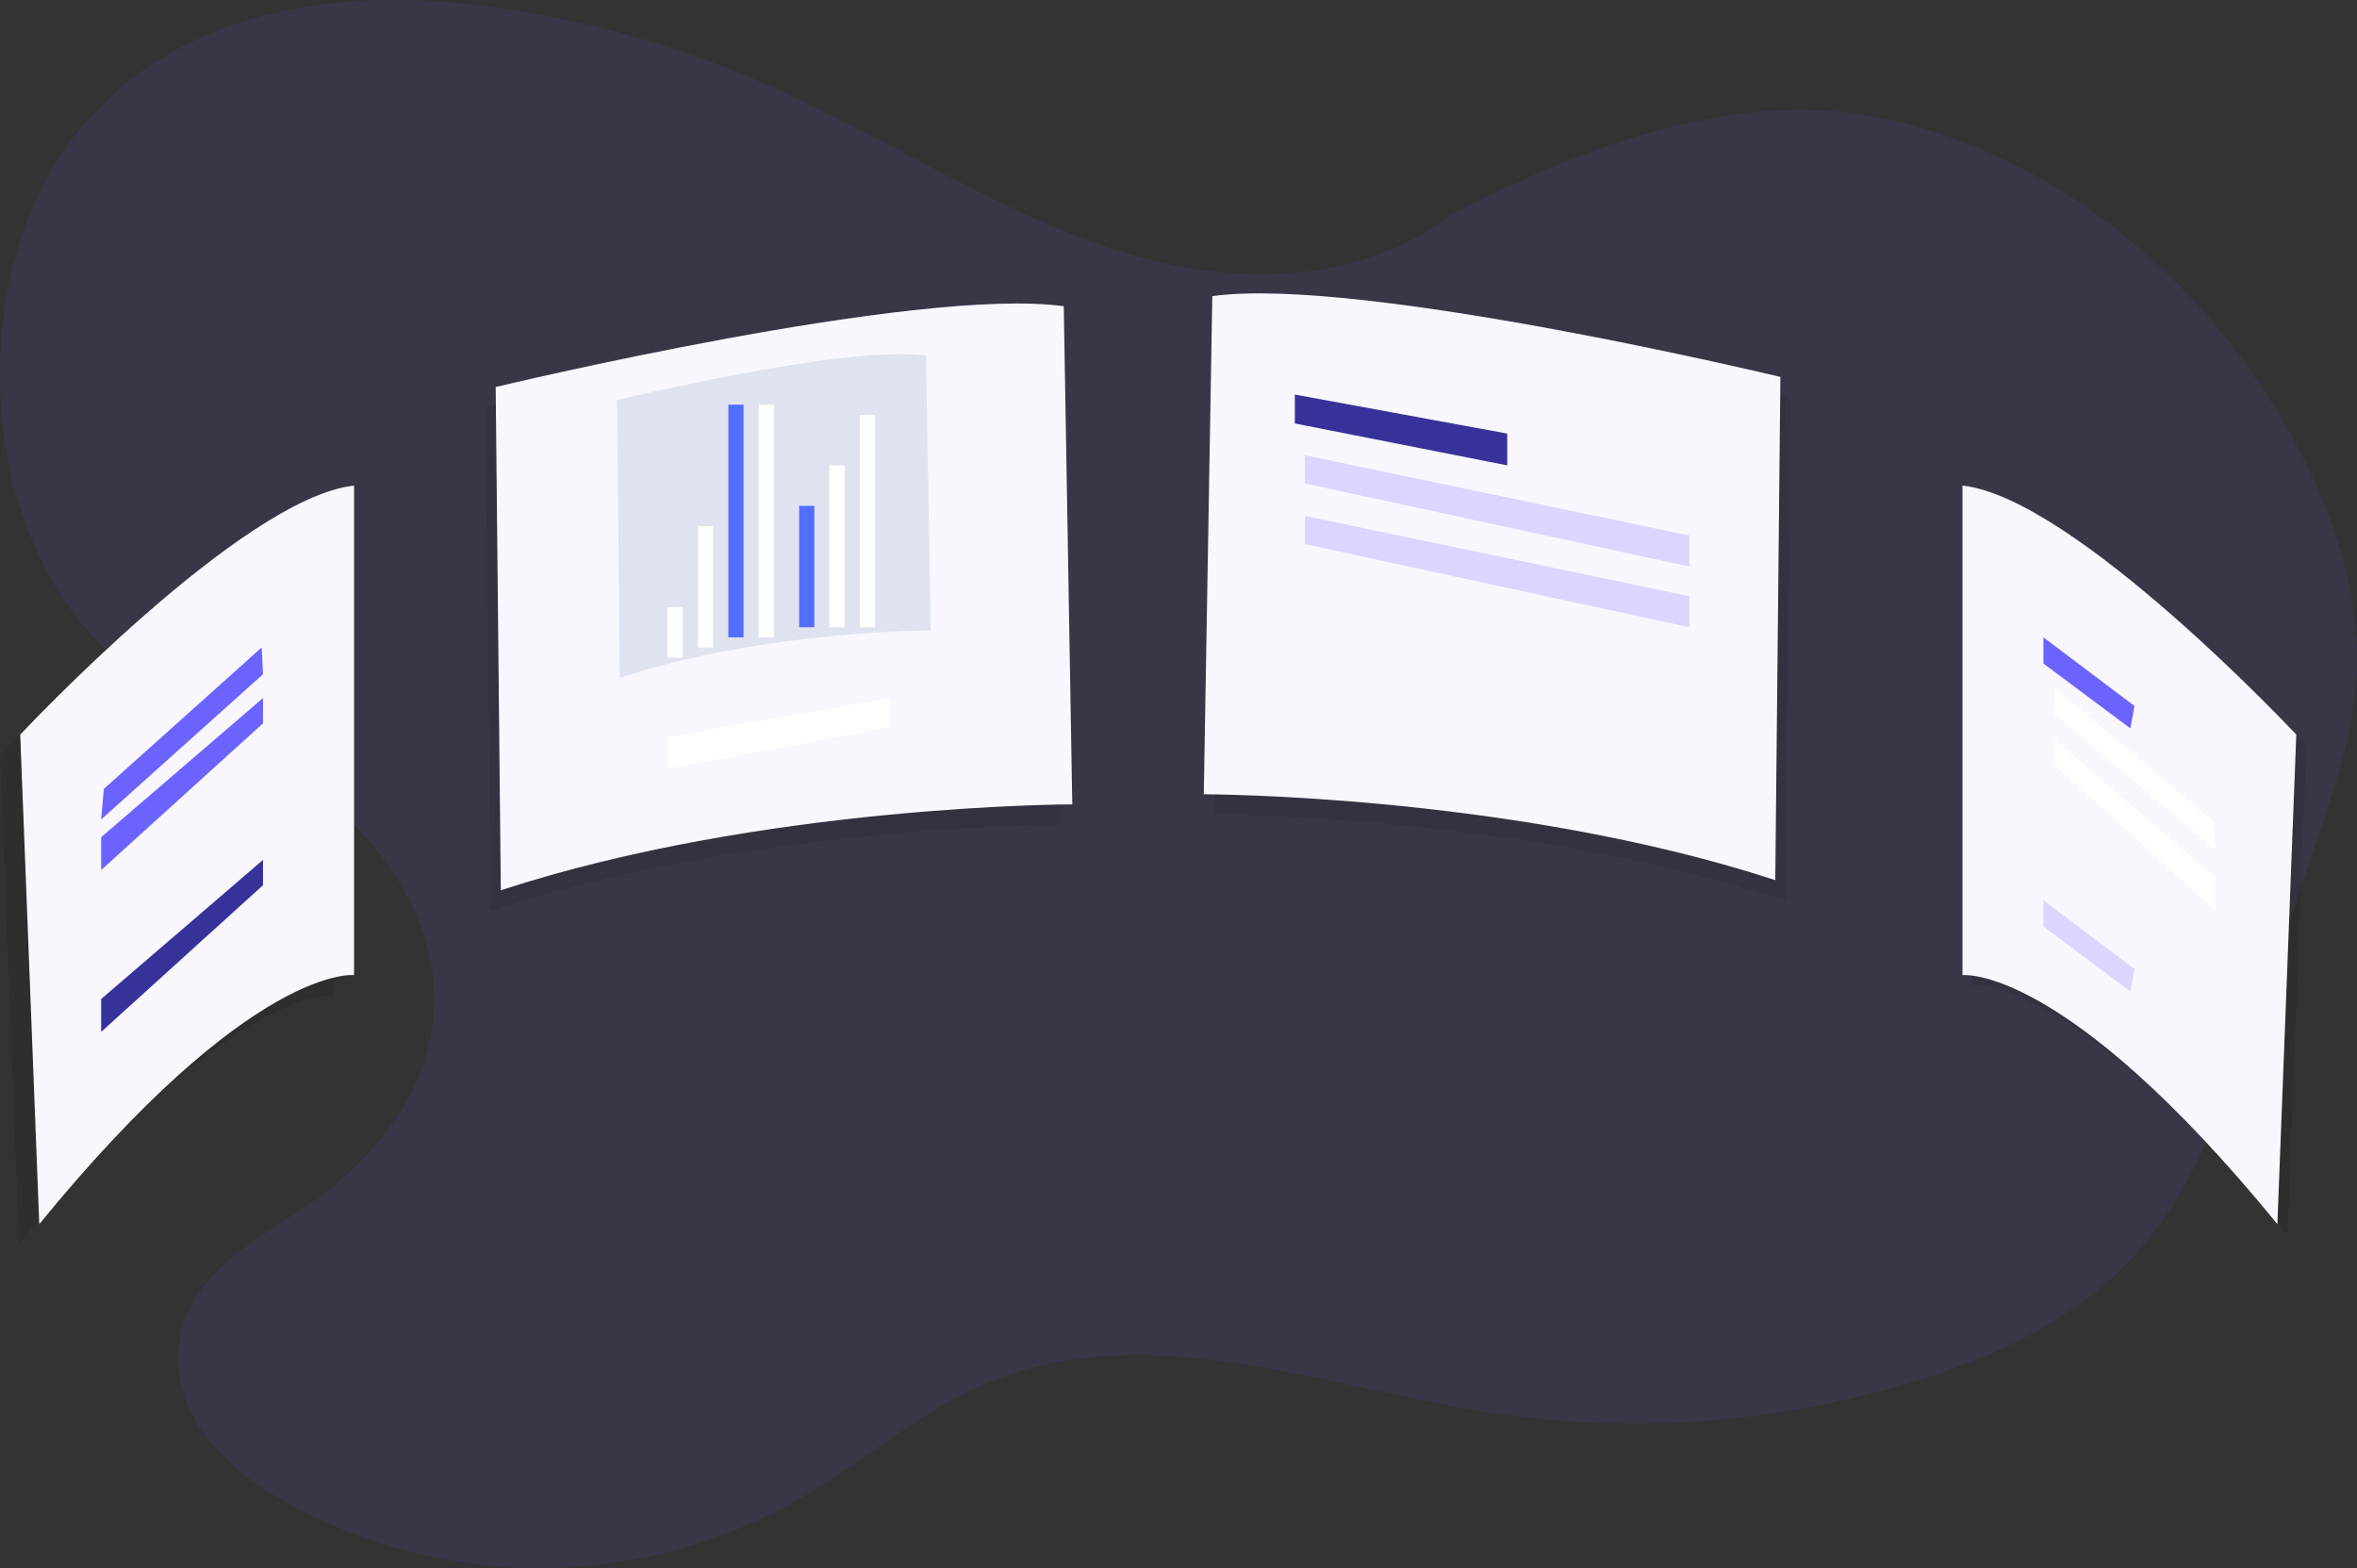 <?xml version="1.0" encoding="UTF-8"?>
<svg width="233px" height="155px" viewBox="0 0 233 155" version="1.1" xmlns="http://www.w3.org/2000/svg" xmlns:xlink="http://www.w3.org/1999/xlink">
    <rect x="0" y="0" width="233" height="155" fill="#333333" stroke="none"/>
    <!-- Generator: Sketch 55.2 (78181) - https://sketchapp.com -->
    <title>编组 4</title>
    <desc>Created with Sketch.</desc>
    <g id="页面1" stroke="none" stroke-width="1" fill="none" fill-rule="evenodd">
        <g id="编组-4" fill-rule="nonzero">
            <path d="M143.497,21.228 C133.499,28.712 120.531,28.228 109.168,24.334 C97.804,20.439 87.365,13.505 76.293,8.578 C67.065,4.462 57.342,1.752 47.409,0.527 C33.297,-1.199 17.539,0.904 7.707,13.008 C-3.242,26.481 -2.401,50.787 9.437,63.164 C15.461,69.455 23.349,72.543 30.228,77.455 C37.106,82.366 43.479,90.518 42.893,99.995 C42.35,108.778 36.045,115.508 29.519,119.736 C24.475,123.002 18.265,126.568 17.657,133.333 C17.07,139.879 22.292,145.008 27.279,147.925 C43.548,157.443 63.595,157.35 79.808,147.693 C85.588,144.238 90.897,139.652 96.961,136.976 C112.881,129.922 130.425,137.024 147.284,139.62 C161.609,141.814 176.208,140.678 190.085,136.289 C198.434,133.652 206.815,129.621 212.679,122.112 C216.91,116.696 219.545,109.846 222.018,103.076 C224.655,95.86 227.19,88.592 229.624,81.273 C231.084,76.882 232.521,72.402 232.899,67.701 C233.583,59.184 230.703,50.764 226.782,43.576 C217.472,26.495 201.791,14.495 184.809,11.446 C173.487,9.414 159.717,12.674 143.497,21.228 Z" id="路径" fill="#6C63FF" opacity="0.1"></path>
            <g id="编组" opacity="0.1" transform="translate(120, 31)" fill="#000000">
                <path d="M0.843,0.274 L0,49.511 C0,49.511 30.524,49.511 56.495,58 L57,8.259 C57,8.259 15.346,-1.765 0.843,0.274 Z" id="路径"></path>
            </g>
            <path d="M119.843,29.274 L119,78.511 C119,78.511 149.524,78.511 175.495,87 L176,37.259 C176,37.259 134.346,27.235 119.843,29.274 Z" id="路径" fill="#F7F7FD"></path>
            <g id="编组" opacity="0.1" transform="translate(48, 32)" fill="#000000">
                <path d="M56.157,0.271 L57,49.511 C57,49.511 26.476,49.511 0.507,58 L0,8.256 C0,8.256 41.654,-1.756 56.157,0.271 Z" id="路径"></path>
            </g>
            <path d="M105.157,30.271 L106,79.511 C106,79.511 75.476,79.511 49.507,88 L49,38.256 C49,38.256 90.654,28.244 105.157,30.271 Z" id="路径" fill="#F7F7FD"></path>
            <path d="M91.54,35.15 L92,62.317 C92,62.317 75.392,62.317 61.276,67 L61,39.553 C61,39.553 83.654,34.031 91.54,35.15 Z" id="路径" fill="#DFE3EF"></path>
            <g id="编组" transform="translate(66, 40)">
                <rect id="矩形" fill="#FFFFFF" x="0" y="20" width="1.5" height="5"></rect>
                <rect id="矩形" fill="#FFFFFF" x="3" y="12" width="1.5" height="12"></rect>
                <rect id="矩形" fill="#DFE3EF" x="6" y="3" width="1.5" height="19"></rect>
                <rect id="矩形" fill="#FFFFFF" x="9" y="0" width="1.5" height="23"></rect>
                <rect id="矩形" fill="#536DFE" x="6" y="0" width="1.5" height="23"></rect>
                <rect id="矩形" fill="#536DFE" x="13" y="10" width="1.5" height="12"></rect>
                <rect id="矩形" fill="#FFFFFF" x="16" y="6" width="1.5" height="16"></rect>
                <rect id="矩形" fill="#FFFFFF" x="19" y="1" width="1.5" height="21"></rect>
            </g>
            <g id="编组" opacity="0.1" transform="translate(195, 49)" fill="#000000">
                <path d="M0,0 L0,48.386 C0,48.386 10.045,47.204 31.129,73 L33,24.614 C33,24.614 11.057,1.179 0,0 Z" id="路径"></path>
            </g>
            <path d="M194,48 L194,96.386 C194,96.386 204.045,95.204 225.129,121 L227,72.614 C227,72.614 205.057,49.179 194,48 Z" id="路径" fill="#F7F7FD"></path>
            <g id="编组" opacity="0.1" transform="translate(0, 50)" fill="#000000">
                <path d="M33,0 L33,48.386 C33,48.386 22.963,47.204 1.882,73 L0,24.614 C0,24.614 21.943,1.179 33,0 Z" id="路径"></path>
            </g>
            <path d="M35,48 L35,96.386 C35,96.386 24.963,95.204 3.882,121 L2,72.614 C2,72.614 23.943,49.179 35,48 Z" id="路径" fill="#F7F7FD"></path>
            <g id="编组" transform="translate(128, 39)" fill="#37329A">
                <polygon id="路径" points="0 0 21 3.858 21 7 0 2.858"></polygon>
            </g>
            <polygon id="路径" fill="#FFFFFF" points="88 69 66 72.858 66 76 88 71.858"></polygon>
            <polygon id="路径" fill="#DAD6FF" points="129 45 167 52.937 167 56 129 47.786"></polygon>
            <polygon id="路径" fill="#DAD6FF" points="129 51 167 58.935 167 62 129 53.784"></polygon>
            <g id="编组" transform="translate(202, 63)" fill="#6C63FF">
                <polygon id="路径" points="0 0 0 2.588 8.596 9 9 6.781"></polygon>
            </g>
            <polygon id="路径" fill="#DAD6FF" points="202 89 202 91.588 210.596 98 211 95.781"></polygon>
            <polygon id="路径" fill="#FFFFFF" points="203.134 68 203 70.49 219 84 218.737 81.156"></polygon>
            <polygon id="路径" fill="#FFFFFF" points="203 73 203 75.499 219 90 219 86.75"></polygon>
            <g id="编组" transform="translate(10, 64)" fill="#6C63FF">
                <polygon id="路径" points="15.868 0 16 2.645 0 17 0.263 13.979"></polygon>
            </g>
            <g id="编组" transform="translate(10, 69)" fill="#6C63FF">
                <polygon id="路径" points="16 0 16 2.499 0 17 0 13.75"></polygon>
            </g>
            <polygon id="路径" fill="#37329A" points="26 85 26 87.499 10 102 10 98.75"></polygon>
        </g>
    </g>
</svg>
